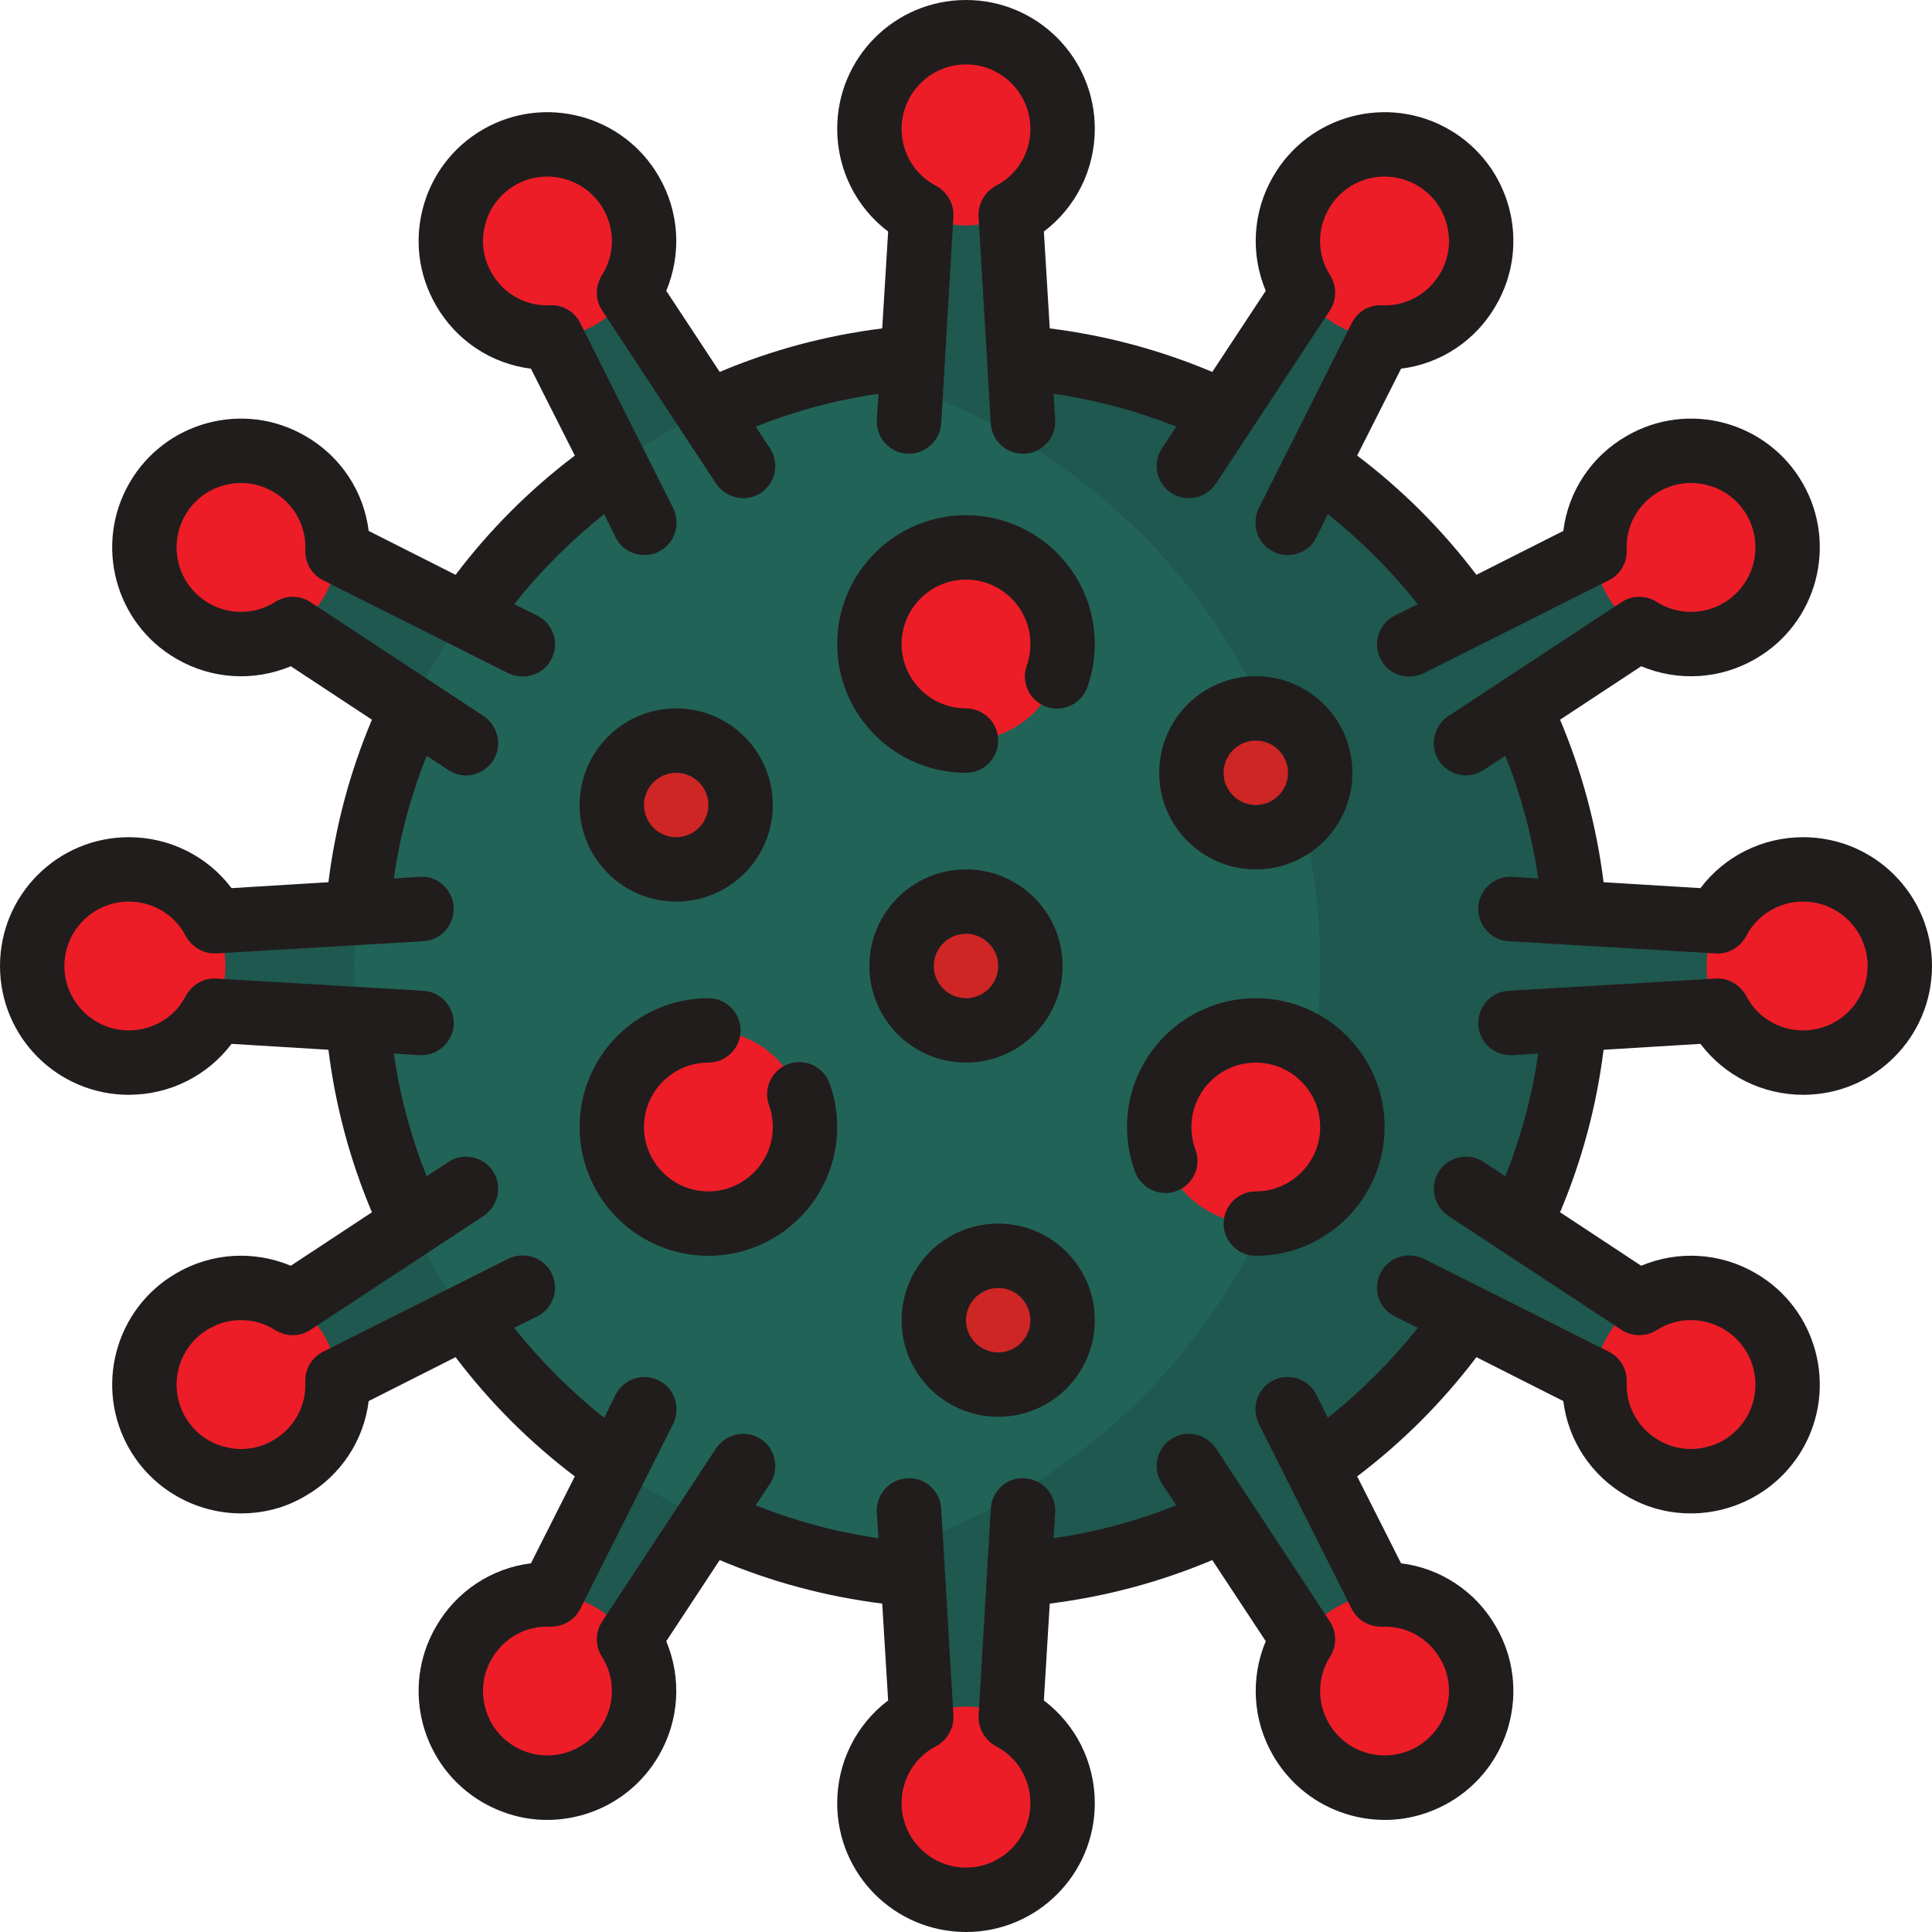 <?xml version="1.0" encoding="UTF-8"?>
<svg xmlns="http://www.w3.org/2000/svg" xmlns:xlink="http://www.w3.org/1999/xlink" width="375pt" height="375pt" viewBox="0 0 375 375" version="1.2">
<g id="surface1">
<path style=" stroke:none;fill-rule:nonzero;fill:rgb(12.16%,34.509%,30.589%);fill-opacity:1;" d="M 196.191 41.625 L 198.559 81.812 L 176.441 81.812 L 178.809 41.625 L 196.191 41.625 "/>
<path style=" stroke:none;fill-rule:nonzero;fill:rgb(12.16%,34.509%,30.589%);fill-opacity:1;" d="M 122.094 56.836 L 144.238 90.43 L 125.074 101.512 L 107.031 65.504 L 122.094 56.836 "/>
<path style=" stroke:none;fill-rule:nonzero;fill:rgb(12.16%,34.509%,30.589%);fill-opacity:1;" d="M 65.504 107.031 L 101.512 125.074 L 90.43 144.238 L 56.836 122.094 L 65.504 107.031 "/>
<path style=" stroke:none;fill-rule:nonzero;fill:rgb(12.16%,34.509%,30.589%);fill-opacity:1;" d="M 41.625 178.809 L 81.812 176.441 L 81.812 198.559 L 41.625 196.191 L 41.625 178.809 "/>
<path style=" stroke:none;fill-rule:nonzero;fill:rgb(12.16%,34.509%,30.589%);fill-opacity:1;" d="M 56.836 252.906 L 90.43 230.762 L 101.512 249.926 L 65.504 267.969 L 56.836 252.906 "/>
<path style=" stroke:none;fill-rule:nonzero;fill:rgb(12.16%,34.509%,30.589%);fill-opacity:1;" d="M 107.031 309.496 L 125.074 273.484 L 144.238 284.57 L 122.094 318.164 L 107.031 309.496 "/>
<path style=" stroke:none;fill-rule:nonzero;fill:rgb(12.16%,34.509%,30.589%);fill-opacity:1;" d="M 178.809 333.375 L 176.441 293.188 L 198.559 293.188 L 196.191 333.375 L 178.809 333.375 "/>
<path style=" stroke:none;fill-rule:nonzero;fill:rgb(12.16%,34.509%,30.589%);fill-opacity:1;" d="M 252.906 318.164 L 230.762 284.57 L 249.926 273.484 L 267.969 309.496 L 252.906 318.164 "/>
<path style=" stroke:none;fill-rule:nonzero;fill:rgb(12.16%,34.509%,30.589%);fill-opacity:1;" d="M 309.496 267.969 L 273.484 249.926 L 284.57 230.762 L 318.164 252.906 L 309.496 267.969 "/>
<path style=" stroke:none;fill-rule:nonzero;fill:rgb(12.16%,34.509%,30.589%);fill-opacity:1;" d="M 333.375 196.191 L 293.188 198.559 L 293.188 176.441 L 333.375 178.809 L 333.375 196.191 "/>
<path style=" stroke:none;fill-rule:nonzero;fill:rgb(12.16%,34.509%,30.589%);fill-opacity:1;" d="M 318.164 122.094 L 284.57 144.238 L 273.484 125.074 L 309.496 107.031 L 318.164 122.094 "/>
<path style=" stroke:none;fill-rule:nonzero;fill:rgb(12.16%,34.509%,30.589%);fill-opacity:1;" d="M 267.969 65.504 L 249.926 101.512 L 230.762 90.43 L 252.906 56.836 L 267.969 65.504 "/>
<path style=" stroke:none;fill-rule:nonzero;fill:rgb(13.329%,38.82%,34.119%);fill-opacity:1;" d="M 306.25 187.5 C 306.25 253.074 253.074 306.25 187.5 306.25 C 121.922 306.25 68.75 253.074 68.75 187.5 C 68.75 121.922 121.922 68.75 187.5 68.75 C 253.074 68.75 306.25 121.922 306.25 187.5 "/>
<path style=" stroke:none;fill-rule:nonzero;fill:rgb(12.16%,34.509%,30.589%);fill-opacity:1;" d="M 187.5 68.75 C 178.93 68.75 170.555 69.703 162.5 71.434 C 216.062 82.934 256.25 130.492 256.25 187.5 C 256.25 244.508 216.062 292.066 162.5 303.562 C 170.555 305.297 178.93 306.25 187.5 306.25 C 253.074 306.25 306.25 253.074 306.25 187.5 C 306.25 121.922 253.074 68.75 187.5 68.75 "/>
<path style=" stroke:none;fill-rule:nonzero;fill:rgb(80.779%,14.899%,14.119%);fill-opacity:1;" d="M 131.25 168.75 C 138.16 168.75 143.75 163.16 143.75 156.25 C 143.75 149.34 138.16 143.75 131.25 143.75 C 124.34 143.75 118.75 149.34 118.75 156.25 C 118.75 163.16 124.34 168.75 131.25 168.75 "/>
<path style=" stroke:none;fill-rule:nonzero;fill:rgb(80.779%,14.899%,14.119%);fill-opacity:1;" d="M 193.75 243.75 C 186.84 243.75 181.25 249.34 181.25 256.25 C 181.25 263.16 186.84 268.75 193.75 268.75 C 200.66 268.75 206.25 263.16 206.25 256.25 C 206.25 249.34 200.66 243.75 193.75 243.75 "/>
<path style=" stroke:none;fill-rule:nonzero;fill:rgb(80.779%,14.899%,14.119%);fill-opacity:1;" d="M 243.75 162.5 C 250.66 162.5 256.25 156.91 256.25 150 C 256.25 143.09 250.66 137.5 243.75 137.5 C 236.84 137.5 231.25 143.09 231.25 150 C 231.25 156.91 236.84 162.5 243.75 162.5 "/>
<path style=" stroke:none;fill-rule:nonzero;fill:rgb(80.779%,14.899%,14.119%);fill-opacity:1;" d="M 200 187.5 C 200 180.59 194.41 175 187.5 175 C 180.59 175 175 180.59 175 187.5 C 175 194.41 180.59 200 187.5 200 C 194.41 200 200 194.41 200 187.5 "/>
<path style=" stroke:none;fill-rule:nonzero;fill:rgb(92.549%,11.369%,15.289%);fill-opacity:1;" d="M 206.25 125 C 206.25 114.648 197.852 106.25 187.5 106.25 C 177.148 106.25 168.75 114.648 168.75 125 C 168.75 135.352 177.148 143.75 187.5 143.75 C 197.852 143.75 206.25 135.352 206.25 125 "/>
<path style=" stroke:none;fill-rule:nonzero;fill:rgb(92.549%,11.369%,15.289%);fill-opacity:1;" d="M 156.25 218.75 C 156.25 208.398 147.852 200 137.5 200 C 127.148 200 118.75 208.398 118.75 218.75 C 118.75 229.102 127.148 237.5 137.5 237.5 C 147.852 237.5 156.25 229.102 156.25 218.75 "/>
<path style=" stroke:none;fill-rule:nonzero;fill:rgb(92.549%,11.369%,15.289%);fill-opacity:1;" d="M 262.5 218.75 C 262.5 208.398 254.102 200 243.75 200 C 233.398 200 225 208.398 225 218.75 C 225 229.102 233.398 237.5 243.75 237.5 C 254.102 237.5 262.5 229.102 262.5 218.75 "/>
<path style=" stroke:none;fill-rule:nonzero;fill:rgb(92.549%,11.369%,15.289%);fill-opacity:1;" d="M 122.484 37.402 C 117.309 28.418 105.836 25.344 96.875 30.543 C 87.914 35.719 84.84 47.168 90.016 56.152 C 95.191 65.113 106.664 68.188 115.625 63.012 C 124.586 57.836 127.66 46.363 122.484 37.402 "/>
<path style=" stroke:none;fill-rule:nonzero;fill:rgb(92.549%,11.369%,15.289%);fill-opacity:1;" d="M 56.152 90.016 C 47.168 84.84 35.719 87.914 30.543 96.875 C 25.344 105.836 28.418 117.309 37.402 122.484 C 46.363 127.66 57.836 124.586 63.012 115.625 C 68.188 106.664 65.113 95.191 56.152 90.016 "/>
<path style=" stroke:none;fill-rule:nonzero;fill:rgb(92.549%,11.369%,15.289%);fill-opacity:1;" d="M 25 168.75 C 14.648 168.75 6.25 177.148 6.25 187.5 C 6.25 197.852 14.648 206.25 25 206.25 C 35.352 206.25 43.75 197.852 43.75 187.5 C 43.75 177.148 35.352 168.75 25 168.75 "/>
<path style=" stroke:none;fill-rule:nonzero;fill:rgb(92.549%,11.369%,15.289%);fill-opacity:1;" d="M 37.402 252.516 C 28.418 257.691 25.344 269.164 30.543 278.125 C 35.719 287.086 47.168 290.16 56.152 284.984 C 65.113 279.809 68.188 268.336 63.012 259.375 C 57.836 250.414 46.363 247.34 37.402 252.516 "/>
<path style=" stroke:none;fill-rule:nonzero;fill:rgb(92.549%,11.369%,15.289%);fill-opacity:1;" d="M 90.016 318.848 C 84.84 327.832 87.914 339.281 96.875 344.457 C 105.836 349.656 117.309 346.582 122.484 337.598 C 127.66 328.637 124.586 317.164 115.625 311.988 C 106.664 306.812 95.191 309.887 90.016 318.848 "/>
<path style=" stroke:none;fill-rule:nonzero;fill:rgb(92.549%,11.369%,15.289%);fill-opacity:1;" d="M 168.75 350 C 168.75 360.352 177.148 368.75 187.5 368.75 C 197.852 368.75 206.25 360.352 206.25 350 C 206.25 339.648 197.852 331.25 187.5 331.25 C 177.148 331.25 168.75 339.648 168.75 350 "/>
<path style=" stroke:none;fill-rule:nonzero;fill:rgb(92.549%,11.369%,15.289%);fill-opacity:1;" d="M 252.516 337.598 C 257.691 346.582 269.164 349.656 278.125 344.457 C 287.086 339.281 290.16 327.832 284.984 318.848 C 279.809 309.887 268.336 306.812 259.375 311.988 C 250.414 317.164 247.34 328.637 252.516 337.598 "/>
<path style=" stroke:none;fill-rule:nonzero;fill:rgb(92.549%,11.369%,15.289%);fill-opacity:1;" d="M 318.848 284.984 C 327.832 290.16 339.281 287.086 344.457 278.125 C 349.656 269.164 346.582 257.691 337.598 252.516 C 328.637 247.34 317.164 250.414 311.988 259.375 C 306.812 268.336 309.887 279.809 318.848 284.984 "/>
<path style=" stroke:none;fill-rule:nonzero;fill:rgb(92.549%,11.369%,15.289%);fill-opacity:1;" d="M 350 206.25 C 360.352 206.25 368.75 197.852 368.75 187.5 C 368.75 177.148 360.352 168.75 350 168.75 C 339.648 168.75 331.25 177.148 331.25 187.5 C 331.25 197.852 339.648 206.25 350 206.25 "/>
<path style=" stroke:none;fill-rule:nonzero;fill:rgb(92.549%,11.369%,15.289%);fill-opacity:1;" d="M 337.598 122.484 C 346.582 117.309 349.656 105.836 344.457 96.875 C 339.281 87.914 327.832 84.84 318.848 90.016 C 309.887 95.191 306.812 106.664 311.988 115.625 C 317.164 124.586 328.637 127.66 337.598 122.484 "/>
<path style=" stroke:none;fill-rule:nonzero;fill:rgb(92.549%,11.369%,15.289%);fill-opacity:1;" d="M 284.984 56.152 C 290.16 47.168 287.086 35.719 278.125 30.543 C 269.164 25.344 257.691 28.418 252.516 37.402 C 247.34 46.363 250.414 57.836 259.375 63.012 C 268.336 68.188 279.809 65.113 284.984 56.152 "/>
<path style=" stroke:none;fill-rule:nonzero;fill:rgb(92.549%,11.369%,15.289%);fill-opacity:1;" d="M 206.25 25 C 206.25 14.648 197.852 6.25 187.5 6.25 C 177.148 6.25 168.75 14.648 168.75 25 C 168.75 35.352 177.148 43.75 187.5 43.75 C 197.852 43.75 206.25 35.352 206.25 25 "/>
<path style=" stroke:none;fill-rule:nonzero;fill:rgb(12.939%,11.369%,11.369%);fill-opacity:1;" d="M 187.5 100 C 173.707 100 162.5 111.207 162.5 125 C 162.5 138.793 173.707 150 187.5 150 C 190.941 150 193.75 147.191 193.75 143.75 C 193.75 140.309 190.941 137.5 187.5 137.5 C 180.613 137.5 175 131.883 175 125 C 175 118.113 180.613 112.5 187.5 112.5 C 194.383 112.5 200 118.113 200 125 C 200 126.441 199.754 127.855 199.293 129.199 C 198.121 132.445 199.828 136.012 203.074 137.184 C 206.348 138.328 209.91 136.621 211.059 133.375 C 212.012 130.688 212.5 127.879 212.5 125 C 212.5 111.207 201.293 100 187.5 100 "/>
<path style=" stroke:none;fill-rule:nonzero;fill:rgb(12.939%,11.369%,11.369%);fill-opacity:1;" d="M 293.555 204.809 L 298.559 204.492 C 297.387 212.695 295.238 220.629 292.188 228.32 L 288.012 225.562 C 285.133 223.633 281.25 224.438 279.32 227.32 C 277.441 230.199 278.246 234.059 281.129 236.012 L 314.746 258.129 C 316.82 259.496 319.434 259.496 321.559 258.18 C 325.438 255.688 330.445 255.566 334.496 257.934 C 340.43 261.375 342.504 268.992 339.062 275 C 337.379 277.879 334.691 280.004 331.445 280.809 C 328.246 281.688 324.879 281.25 321.996 279.566 C 317.945 277.246 315.504 272.875 315.746 268.238 C 315.82 265.746 314.5 263.5 312.305 262.379 L 276.316 244.312 C 273.191 242.82 269.434 244.066 267.945 247.117 C 266.383 250.195 267.625 253.93 270.68 255.492 L 275.195 257.738 C 270.066 264.184 264.184 270.066 257.738 275.195 L 255.492 270.68 C 253.93 267.625 250.195 266.383 247.117 267.945 C 244.066 269.434 242.82 273.191 244.312 276.316 L 262.379 312.305 C 263.5 314.5 265.699 315.746 268.238 315.746 C 272.875 315.504 277.246 317.945 279.566 321.996 C 281.25 324.879 281.688 328.246 280.809 331.445 C 280.004 334.691 277.879 337.379 275 339.062 C 268.992 342.504 261.375 340.43 257.934 334.496 C 255.566 330.445 255.688 325.438 258.18 321.559 C 259.496 319.434 259.496 316.82 258.129 314.746 L 236.012 281.129 C 234.059 278.246 230.199 277.441 227.32 279.32 C 224.438 281.25 223.633 285.133 225.562 288.012 L 228.32 292.188 C 220.629 295.238 212.695 297.387 204.492 298.559 L 204.809 293.555 C 205.004 290.113 202.367 287.133 198.949 286.938 C 195.508 286.621 192.504 289.379 192.309 292.82 L 189.941 333.008 C 189.82 335.426 191.137 337.742 193.309 338.941 C 197.438 341.062 200 345.312 200 350 C 200 356.883 194.383 362.5 187.5 362.5 C 180.613 362.5 175 356.883 175 350 C 175 345.312 177.562 341.062 181.688 338.941 C 183.863 337.742 185.18 335.426 185.059 333.008 L 182.691 292.82 C 182.496 289.379 179.441 286.621 176.051 286.938 C 172.633 287.133 169.996 290.113 170.191 293.555 L 170.508 298.559 C 162.305 297.387 154.371 295.238 146.68 292.188 L 149.438 288.012 C 151.367 285.133 150.562 281.25 147.68 279.32 C 144.801 277.441 140.941 278.246 138.988 281.129 L 116.871 314.746 C 115.504 316.82 115.504 319.434 116.82 321.559 C 119.312 325.438 119.434 330.445 117.066 334.496 C 113.621 340.43 106.004 342.504 100 339.062 C 97.117 337.379 94.996 334.691 94.188 331.445 C 93.309 328.246 93.75 324.879 95.434 321.996 C 97.754 317.945 102.125 315.504 106.762 315.746 C 109.301 315.746 111.5 314.5 112.621 312.305 L 130.688 276.316 C 132.176 273.191 130.934 269.434 127.879 267.945 C 124.805 266.383 121.07 267.625 119.508 270.68 L 117.262 275.195 C 110.816 270.066 104.93 264.184 99.805 257.738 L 104.32 255.492 C 107.371 253.93 108.617 250.195 107.055 247.117 C 105.566 244.066 101.805 242.82 98.68 244.312 L 62.695 262.379 C 60.496 263.5 59.18 265.746 59.254 268.238 C 59.496 272.875 57.055 277.246 53.004 279.566 C 50.121 281.25 46.754 281.688 43.555 280.809 C 40.309 280.004 37.621 277.879 35.938 275 C 32.496 268.992 34.57 261.375 40.504 257.934 C 44.555 255.566 49.559 255.688 53.441 258.18 C 55.566 259.496 58.18 259.496 60.254 258.129 L 93.871 236.012 C 96.754 234.059 97.559 230.199 95.68 227.32 C 93.75 224.438 89.867 223.633 86.988 225.562 L 82.812 228.32 C 79.762 220.629 77.613 212.695 76.441 204.492 L 81.445 204.809 C 84.812 205.004 87.867 202.367 88.062 198.949 C 88.258 195.508 85.621 192.504 82.18 192.309 L 41.992 189.941 C 39.574 189.746 37.258 191.137 36.059 193.309 C 33.938 197.438 29.688 200 25 200 C 18.117 200 12.5 194.383 12.5 187.5 C 12.5 180.613 18.117 175 25 175 C 29.688 175 33.938 177.562 36.059 181.688 C 37.258 183.863 39.574 185.18 41.992 185.059 L 82.18 182.691 C 85.621 182.496 88.258 179.492 88.062 176.051 C 87.867 172.633 84.812 169.871 81.445 170.191 L 76.441 170.508 C 77.613 162.305 79.762 154.371 82.812 146.68 L 86.988 149.438 C 88.062 150.121 89.258 150.512 90.43 150.512 C 92.43 150.512 94.434 149.488 95.68 147.68 C 97.559 144.801 96.754 140.941 93.871 138.988 L 60.254 116.871 C 58.18 115.504 55.566 115.504 53.441 116.82 C 49.559 119.312 44.555 119.434 40.504 117.066 C 34.57 113.621 32.496 106.004 35.938 100 C 37.621 97.117 40.309 94.996 43.555 94.188 C 46.754 93.309 50.121 93.75 53.004 95.434 C 57.055 97.754 59.496 102.125 59.254 106.762 C 59.18 109.254 60.496 111.5 62.695 112.621 L 98.68 130.688 C 101.805 132.176 105.566 130.934 107.055 127.879 C 108.617 124.805 107.371 121.07 104.32 119.508 L 99.805 117.262 C 104.93 110.816 110.816 104.93 117.262 99.805 L 119.508 104.32 C 120.555 106.492 122.801 107.738 125.074 107.738 C 126 107.738 127 107.566 127.879 107.055 C 130.934 105.566 132.176 101.805 130.688 98.68 L 112.621 62.695 C 111.5 60.496 109.301 59.133 106.762 59.254 C 102.125 59.496 97.754 57.055 95.434 53.004 C 93.75 50.121 93.309 46.754 94.188 43.555 C 94.996 40.309 97.117 37.621 100 35.938 C 105.934 32.496 113.621 34.57 117.066 40.504 C 119.434 44.555 119.312 49.559 116.82 53.441 C 115.504 55.566 115.504 58.18 116.871 60.254 L 138.988 93.871 C 140.941 96.754 144.801 97.559 147.68 95.68 C 150.562 93.75 151.367 89.867 149.438 86.988 L 146.68 82.812 C 154.371 79.762 162.305 77.613 170.508 76.441 L 170.191 81.445 C 169.996 84.887 172.633 87.867 176.051 88.062 C 179.441 88.258 182.496 85.621 182.691 82.176 L 185.059 41.992 C 185.18 39.574 183.863 37.254 181.688 36.059 C 177.562 33.938 175 29.688 175 25 C 175 18.117 180.613 12.5 187.5 12.5 C 194.383 12.5 200 18.117 200 25 C 200 29.688 197.438 33.938 193.309 36.059 C 191.137 37.254 189.82 39.574 189.941 41.992 L 192.309 82.176 C 192.504 85.496 195.238 88.062 198.559 88.062 L 198.949 88.062 C 202.367 87.867 205.004 84.887 204.809 81.445 L 204.492 76.441 C 212.695 77.613 220.629 79.762 228.32 82.812 L 225.562 86.988 C 223.633 89.867 224.438 93.75 227.32 95.68 C 230.199 97.559 234.059 96.754 236.012 93.871 L 258.129 60.254 C 259.496 58.18 259.496 55.566 258.18 53.441 C 255.688 49.559 255.566 44.555 257.934 40.504 C 261.375 34.57 268.992 32.496 275 35.938 C 277.879 37.621 280.004 40.309 280.809 43.555 C 281.688 46.754 281.25 50.121 279.566 53.004 C 277.246 57.055 272.875 59.496 268.238 59.254 C 265.699 59.133 263.5 60.496 262.379 62.695 L 244.312 98.68 C 242.82 101.805 244.066 105.566 247.117 107.055 C 247.996 107.566 249 107.738 249.926 107.738 C 252.195 107.738 254.441 106.492 255.492 104.32 L 257.738 99.805 C 264.184 104.93 270.066 110.816 275.195 117.262 L 270.68 119.508 C 267.625 121.07 266.383 124.805 267.945 127.879 C 269.434 130.934 273.191 132.176 276.316 130.688 L 312.305 112.621 C 314.5 111.5 315.82 109.254 315.746 106.762 C 315.504 102.125 317.945 97.754 321.996 95.434 C 324.879 93.75 328.246 93.309 331.445 94.188 C 334.691 94.996 337.379 97.117 339.062 100 C 342.504 106.004 340.43 113.621 334.496 117.066 C 330.445 119.434 325.438 119.312 321.559 116.82 C 319.434 115.504 316.82 115.504 314.746 116.871 L 281.129 138.988 C 278.246 140.941 277.441 144.801 279.32 147.68 C 280.566 149.488 282.566 150.512 284.57 150.512 C 285.742 150.512 286.938 150.121 288.012 149.438 L 292.188 146.68 C 295.238 154.371 297.387 162.305 298.559 170.508 L 293.555 170.191 C 290.113 169.945 287.133 172.633 286.938 176.051 C 286.742 179.492 289.379 182.496 292.82 182.691 L 333.008 185.059 C 335.426 185.254 337.742 183.863 338.941 181.688 C 341.062 177.562 345.312 175 350 175 C 356.883 175 362.5 180.613 362.5 187.5 C 362.5 194.383 356.883 200 350 200 C 345.312 200 341.062 197.438 338.941 193.309 C 337.742 191.137 335.426 189.746 333.008 189.941 L 292.82 192.309 C 289.379 192.504 286.742 195.508 286.938 198.949 C 287.133 202.367 290.113 205.004 293.555 204.809 Z M 330.055 202.613 C 334.742 208.812 342.066 212.5 350 212.5 C 363.816 212.5 375 201.316 375 187.5 C 375 173.68 363.816 162.5 350 162.5 C 342.066 162.5 334.742 166.188 330.055 172.387 L 311.254 171.238 C 309.887 160.301 307.055 149.754 302.809 139.695 L 318.555 129.32 C 325.684 132.301 333.863 131.883 340.746 127.879 C 352.684 120.996 356.762 105.688 349.879 93.75 C 342.992 81.812 327.684 77.684 315.746 84.617 C 308.863 88.551 304.371 95.434 303.441 103.051 L 286.57 111.57 C 279.93 102.809 272.191 95.066 263.426 88.426 L 271.949 71.559 C 279.566 70.629 286.449 66.137 290.379 59.254 C 297.312 47.312 293.188 32.008 281.25 25.121 C 269.312 18.238 254.004 22.312 247.117 34.254 C 243.113 41.137 242.699 49.316 245.68 56.445 L 235.301 72.191 C 225.242 67.945 214.695 65.113 203.758 63.746 L 202.613 44.945 C 208.812 40.258 212.5 32.934 212.5 25 C 212.5 11.18 201.316 0 187.5 0 C 173.68 0 162.5 11.18 162.5 25 C 162.5 32.934 166.188 40.258 172.387 44.945 L 171.238 63.746 C 160.301 65.113 149.754 67.945 139.695 72.191 L 129.32 56.445 C 132.301 49.316 131.883 41.137 127.879 34.254 C 120.996 22.312 105.688 18.238 93.75 25.121 C 81.812 32.008 77.688 47.312 84.617 59.254 C 88.551 66.137 95.434 70.629 103.051 71.559 L 111.57 88.426 C 102.809 95.066 95.066 102.809 88.426 111.57 L 71.559 103.051 C 70.629 95.434 66.137 88.551 59.254 84.617 C 47.316 77.684 32.008 81.812 25.121 93.75 C 18.238 105.688 22.312 120.996 34.254 127.879 C 41.137 131.883 49.316 132.301 56.445 129.32 L 72.191 139.695 C 67.945 149.754 65.113 160.301 63.746 171.238 L 44.945 172.387 C 40.258 166.188 32.934 162.5 25 162.5 C 11.184 162.5 0 173.68 0 187.5 C 0 201.316 11.184 212.5 25 212.5 C 32.934 212.5 40.258 208.812 44.945 202.613 L 63.746 203.758 C 65.113 214.695 67.945 225.242 72.191 235.301 L 56.445 245.68 C 49.316 242.699 41.137 243.113 34.254 247.117 C 22.312 254.004 18.238 269.312 25.121 281.25 C 29.762 289.258 38.184 293.75 46.801 293.75 C 51.051 293.75 55.371 292.699 59.254 290.379 C 66.137 286.449 70.629 279.566 71.559 271.949 L 88.426 263.426 C 95.066 272.191 102.809 279.93 111.57 286.57 L 103.051 303.441 C 95.434 304.371 88.551 308.863 84.617 315.746 C 77.688 327.684 81.812 342.992 93.75 349.879 C 97.68 352.125 101.93 353.246 106.176 353.246 C 114.867 353.246 123.242 348.754 127.879 340.746 C 131.883 333.863 132.301 325.684 129.32 318.555 L 139.695 302.809 C 149.754 307.055 160.301 309.887 171.238 311.254 L 172.387 330.055 C 166.188 334.742 162.5 342.066 162.5 350 C 162.5 363.816 173.68 375 187.5 375 C 201.316 375 212.5 363.816 212.5 350 C 212.5 342.066 208.812 334.742 202.613 330.055 L 203.758 311.254 C 214.695 309.887 225.242 307.055 235.301 302.809 L 245.68 318.555 C 242.699 325.684 243.113 333.863 247.117 340.746 C 251.758 348.754 260.133 353.246 268.824 353.246 C 273.07 353.246 277.32 352.125 281.25 349.879 C 293.188 342.992 297.312 327.684 290.379 315.746 C 286.449 308.863 279.566 304.371 271.949 303.441 L 263.426 286.57 C 272.191 279.93 279.93 272.191 286.57 263.426 L 303.441 271.949 C 304.371 279.566 308.863 286.449 315.746 290.379 C 319.676 292.699 323.949 293.75 328.199 293.75 C 336.816 293.75 345.238 289.258 349.879 281.25 C 356.762 269.312 352.684 254.004 340.746 247.117 C 333.863 243.113 325.684 242.699 318.555 245.68 L 302.809 235.301 C 307.055 225.242 309.887 214.695 311.254 203.758 L 330.055 202.613 "/>
<path style=" stroke:none;fill-rule:nonzero;fill:rgb(12.939%,11.369%,11.369%);fill-opacity:1;" d="M 153.027 206.52 C 149.781 207.691 148.094 211.277 149.266 214.527 C 149.754 215.867 150 217.285 150 218.75 C 150 225.633 144.383 231.25 137.5 231.25 C 130.613 231.25 125 225.633 125 218.75 C 125 211.863 130.613 206.25 137.5 206.25 C 140.941 206.25 143.75 203.441 143.75 200 C 143.75 196.559 140.941 193.75 137.5 193.75 C 123.707 193.75 112.5 204.957 112.5 218.75 C 112.5 232.543 123.707 243.75 137.5 243.75 C 151.293 243.75 162.5 232.543 162.5 218.75 C 162.5 215.844 162.012 213.012 161.035 210.301 C 159.863 207.055 156.273 205.348 153.027 206.52 "/>
<path style=" stroke:none;fill-rule:nonzero;fill:rgb(12.939%,11.369%,11.369%);fill-opacity:1;" d="M 243.75 193.75 C 229.957 193.75 218.75 204.957 218.75 218.75 C 218.75 221.754 219.285 224.707 220.336 227.516 C 221.559 230.738 225.172 232.371 228.367 231.176 C 231.617 229.957 233.25 226.367 232.031 223.121 C 231.52 221.727 231.25 220.262 231.25 218.75 C 231.25 211.863 236.863 206.25 243.75 206.25 C 250.633 206.25 256.25 211.863 256.25 218.75 C 256.25 225.633 250.633 231.25 243.75 231.25 C 240.309 231.25 237.5 234.059 237.5 237.5 C 237.5 240.941 240.309 243.75 243.75 243.75 C 257.543 243.75 268.75 232.543 268.75 218.75 C 268.75 204.957 257.543 193.75 243.75 193.75 "/>
<path style=" stroke:none;fill-rule:nonzero;fill:rgb(12.939%,11.369%,11.369%);fill-opacity:1;" d="M 131.25 150 C 134.691 150 137.5 152.809 137.5 156.25 C 137.5 159.691 134.691 162.5 131.25 162.5 C 127.809 162.5 125 159.691 125 156.25 C 125 152.809 127.809 150 131.25 150 Z M 131.25 175 C 141.602 175 150 166.602 150 156.25 C 150 145.898 141.602 137.5 131.25 137.5 C 120.898 137.5 112.5 145.898 112.5 156.25 C 112.5 166.602 120.898 175 131.25 175 "/>
<path style=" stroke:none;fill-rule:nonzero;fill:rgb(12.939%,11.369%,11.369%);fill-opacity:1;" d="M 193.75 262.5 C 190.309 262.5 187.5 259.691 187.5 256.25 C 187.5 252.809 190.309 250 193.75 250 C 197.191 250 200 252.809 200 256.25 C 200 259.691 197.191 262.5 193.75 262.5 Z M 193.75 237.5 C 183.398 237.5 175 245.898 175 256.25 C 175 266.602 183.398 275 193.75 275 C 204.102 275 212.5 266.602 212.5 256.25 C 212.5 245.898 204.102 237.5 193.75 237.5 "/>
<path style=" stroke:none;fill-rule:nonzero;fill:rgb(12.939%,11.369%,11.369%);fill-opacity:1;" d="M 243.75 143.75 C 247.191 143.75 250 146.559 250 150 C 250 153.441 247.191 156.25 243.75 156.25 C 240.309 156.25 237.5 153.441 237.5 150 C 237.5 146.559 240.309 143.75 243.75 143.75 Z M 243.75 168.75 C 254.102 168.75 262.5 160.352 262.5 150 C 262.5 139.648 254.102 131.25 243.75 131.25 C 233.398 131.25 225 139.648 225 150 C 225 160.352 233.398 168.75 243.75 168.75 "/>
<path style=" stroke:none;fill-rule:nonzero;fill:rgb(12.939%,11.369%,11.369%);fill-opacity:1;" d="M 181.25 187.5 C 181.25 184.059 184.059 181.25 187.5 181.25 C 190.941 181.25 193.75 184.059 193.75 187.5 C 193.75 190.941 190.941 193.75 187.5 193.75 C 184.059 193.75 181.25 190.941 181.25 187.5 Z M 206.25 187.5 C 206.25 177.148 197.852 168.75 187.5 168.75 C 177.148 168.75 168.75 177.148 168.75 187.5 C 168.75 197.852 177.148 206.25 187.5 206.25 C 197.852 206.25 206.25 197.852 206.25 187.5 "/>
</g>
</svg>
